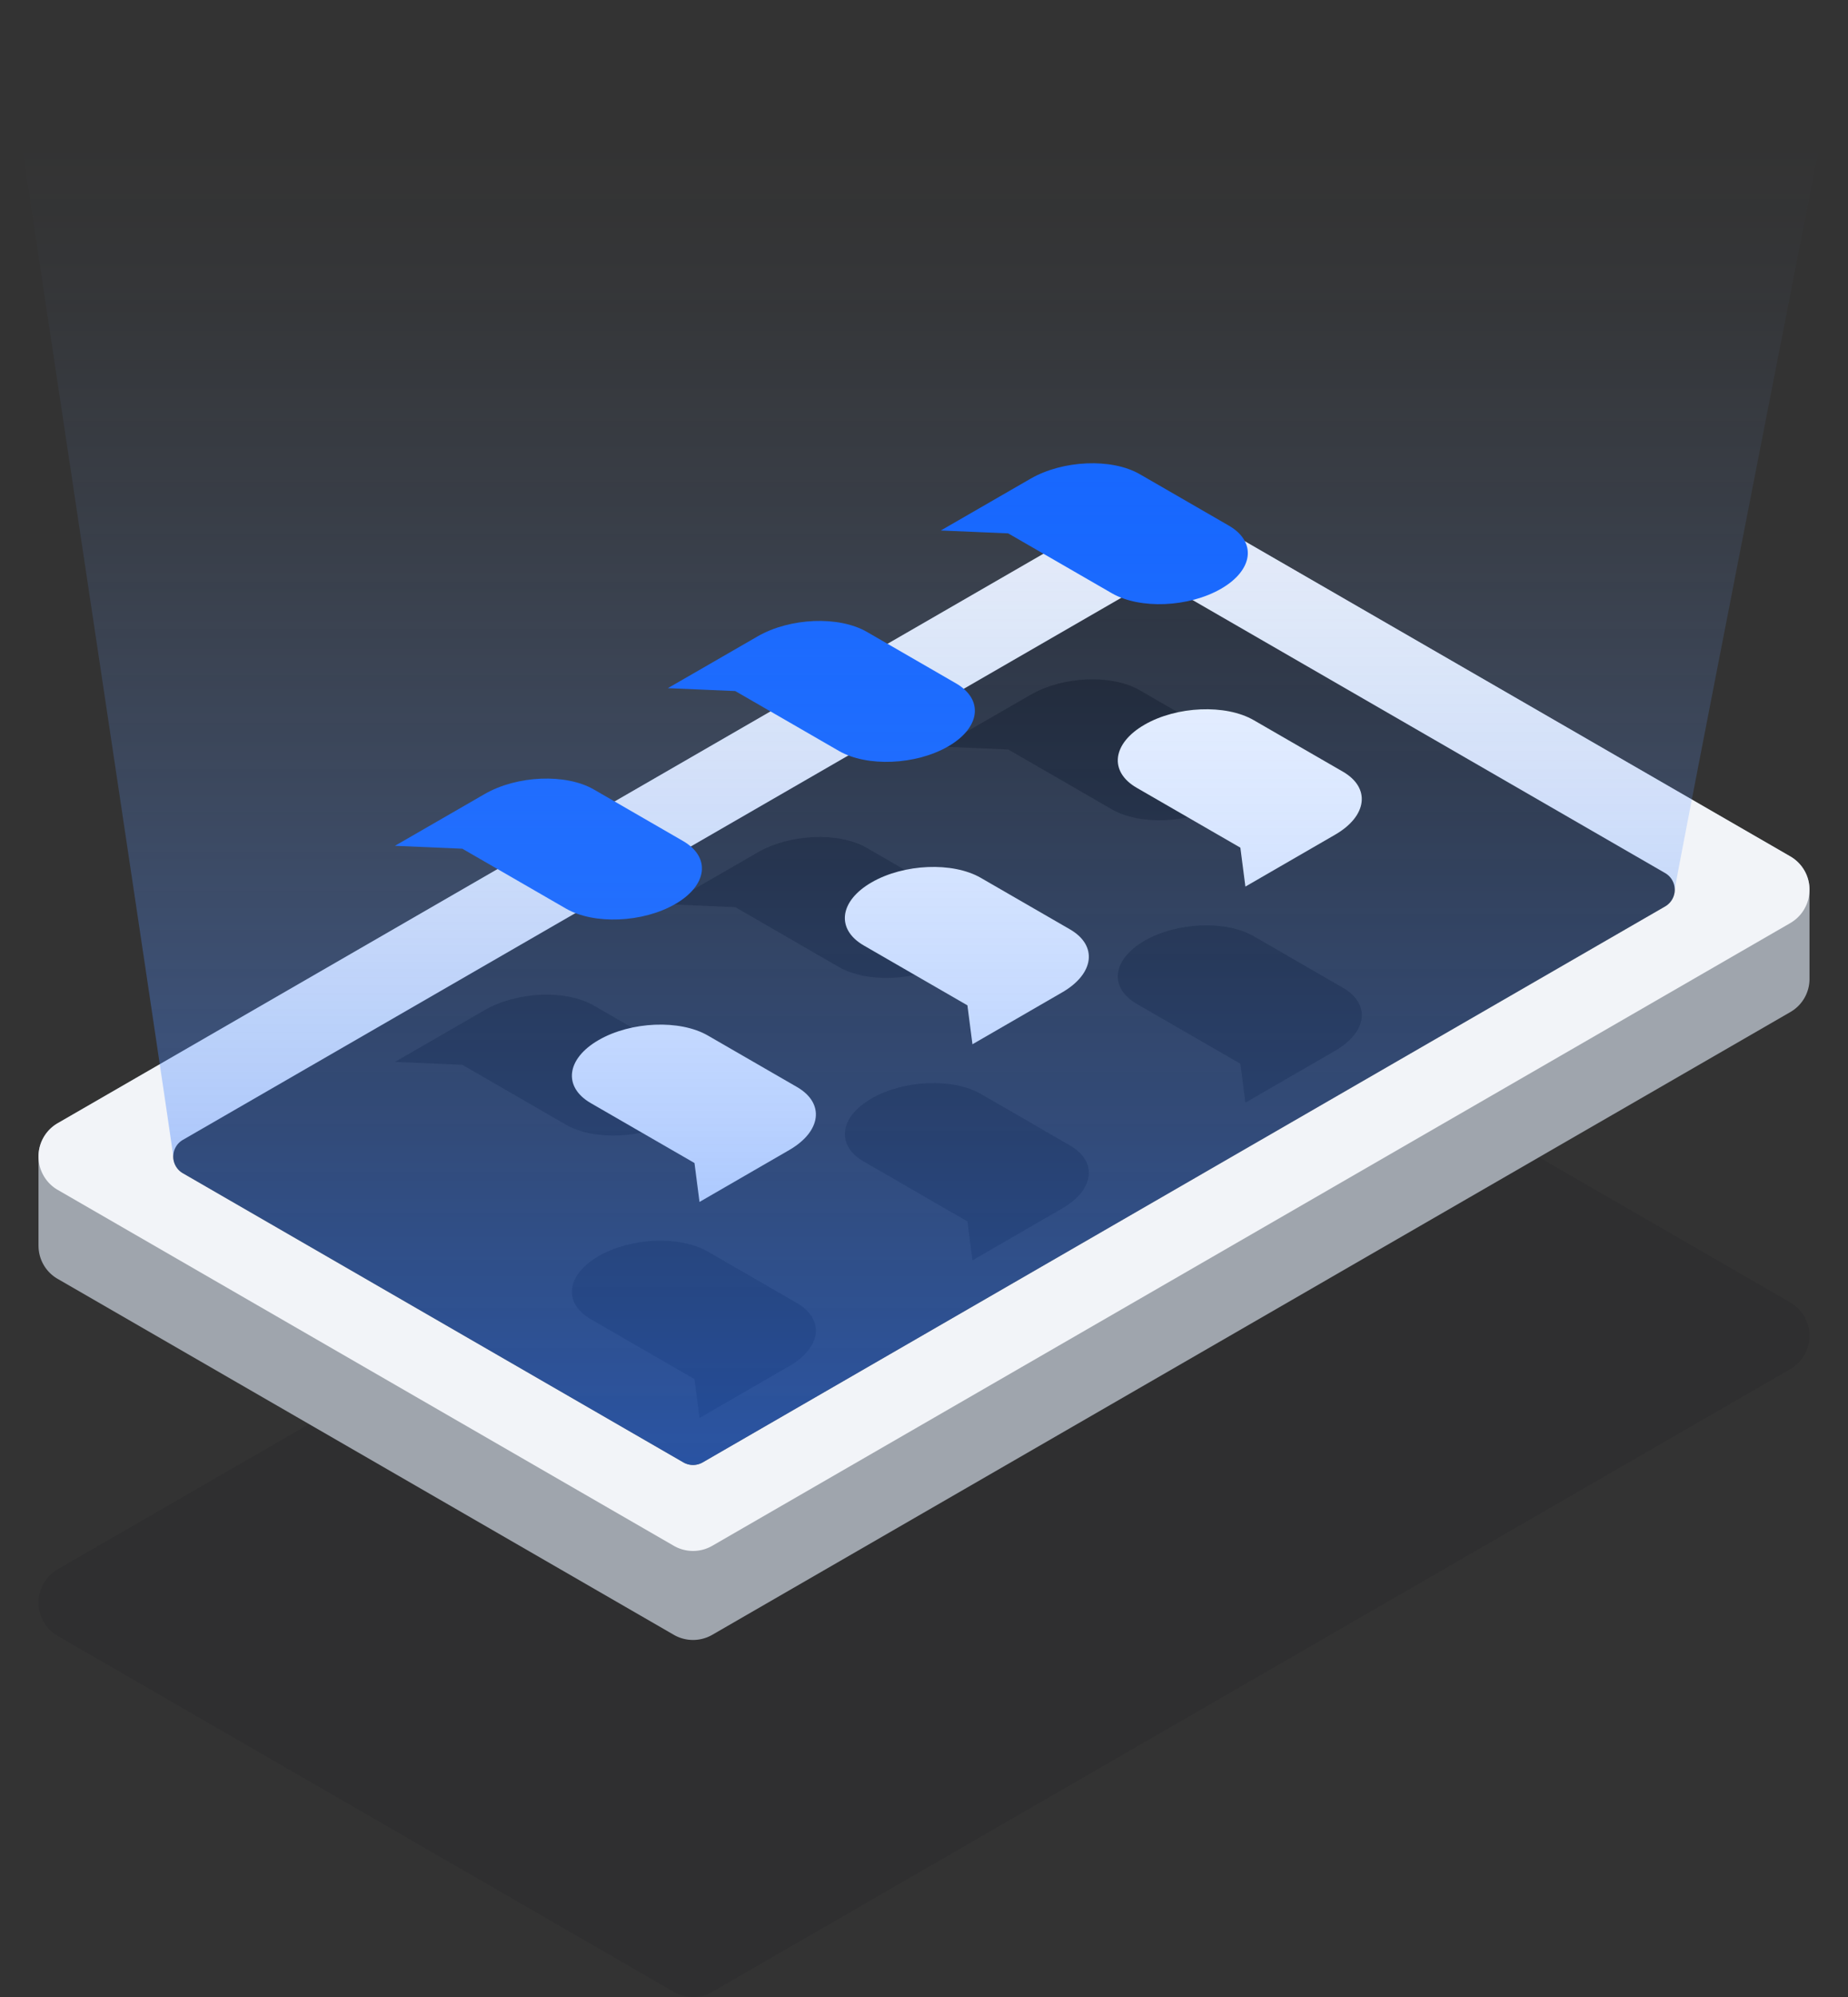 <svg xmlns="http://www.w3.org/2000/svg" xmlns:xlink="http://www.w3.org/1999/xlink" width="384" height="414.724" viewBox="0 0 384 414.724"><rect x="0" y="0" width="384" height="414.724" fill="#333333" stroke="none"/><defs><style>.a{fill:#13171a;opacity:0.12;}.b{fill:#9fa5ad;}.c{fill:#f2f4f8;}.d{fill:#262626;}.e{fill:#161616;}.f{fill:#0f62fe;}.g{fill:#fff;}.h{opacity:0.8;fill:url(#a);}</style><linearGradient id="a" x1="0.5" y1="1.237" x2="0.5" y2="0.098" gradientUnits="objectBoundingBox"><stop offset="0.001" stop-color="#0f62fe"/><stop offset="0.211" stop-color="#2c75fe" stop-opacity="0.722"/><stop offset="0.422" stop-color="#4787fe" stop-opacity="0.467"/><stop offset="0.614" stop-color="#5c96fe" stop-opacity="0.267"/><stop offset="0.78" stop-color="#6ba0fe" stop-opacity="0.122"/><stop offset="0.914" stop-color="#74a6fe" stop-opacity="0.031"/><stop offset="1" stop-color="#78a9ff" stop-opacity="0"/></linearGradient></defs><g transform="translate(-537.004 -2440.965)"><path class="a" d="M5244,2644.542l-223.993,129.315a8,8,0,0,0,0,13.856l128.006,73.907a8,8,0,0,0,8,0L5380.006,2732.3a8,8,0,0,0,0-13.856L5252,2644.542A8,8,0,0,0,5244,2644.542Z" transform="translate(-4471.002 -7.003)"/><path class="b" d="M5380.006,2625.813,5252,2551.906a8.005,8.005,0,0,0-8,0l-223.993,129.315a7.926,7.926,0,0,0-4,6.975h0v18.519h.005a7.916,7.916,0,0,0,3.995,6.848l128.006,73.907a8,8,0,0,0,8,0l223.993-129.315a7.927,7.927,0,0,0,4-6.928v-18.486A7.927,7.927,0,0,0,5380.006,2625.813Z" transform="translate(-4471.002 -7.003)"/><path class="c" d="M5244,2551.907l-223.993,129.315a8,8,0,0,0,0,13.856l128.006,73.907a8,8,0,0,0,8,0l223.993-129.315a8,8,0,0,0,0-13.857L5252,2551.907A8,8,0,0,0,5244,2551.907Z" transform="translate(-4471.002 -7.003)"/><path class="d" d="M5046.007,2691.614l104.006,60.05a4,4,0,0,0,4,0l199.993-115.458a4,4,0,0,0,0-6.928L5250,2569.227a4,4,0,0,0-4,0l-199.993,115.459A4,4,0,0,0,5046.007,2691.614Z" transform="translate(-4471.002 -7.003)"/><g transform="translate(-4471.002 -7.003)"><path class="e" d="M5263.364,2602.008l-18.523-10.694c-5.817-3.359-15.976-2.937-22.692.94l0,0v0l-18.646,10.755,14,.6,21.544,12.438c5.816,3.358,15.976,2.937,22.692-.941S5269.18,2605.366,5263.364,2602.008Z"/><path class="e" d="M5268.525,2642.4l18.523,10.694c5.816,3.358,5.087,9.224-1.63,13.1l0,0h0l-18.629,10.765-1.045-8.082-21.544-12.438c-5.816-3.358-5.087-9.224,1.63-13.1S5262.709,2639.043,5268.525,2642.4Z"/><path class="e" d="M5206.648,2634.753l-18.523-10.695c-5.816-3.358-15.976-2.936-22.692.941l0,0v0l-18.646,10.755,14,.6,21.544,12.439c5.816,3.358,15.976,2.937,22.692-.941S5212.464,2638.111,5206.648,2634.753Z"/><path class="e" d="M5211.809,2675.146l18.523,10.694c5.816,3.358,5.087,9.224-1.629,13.1l0,0h0l-18.629,10.766-1.045-8.082-21.544-12.438c-5.816-3.358-5.086-9.224,1.63-13.1S5205.993,2671.788,5211.809,2675.146Z"/><path class="e" d="M5149.932,2667.5l-18.523-10.7c-5.816-3.358-15.976-2.937-22.692.941l0,0v0l-18.646,10.755,14,.6,21.544,12.439c5.816,3.358,15.976,2.937,22.692-.941S5155.748,2670.856,5149.932,2667.5Z"/><path class="e" d="M5155.093,2707.891l18.523,10.694c5.817,3.358,5.087,9.224-1.629,13.1l0,0h0l-18.629,10.766-1.045-8.082-21.543-12.439c-5.817-3.357-5.087-9.223,1.629-13.1S5149.277,2704.533,5155.093,2707.891Z"/></g><g transform="translate(-4471.002 -7.003)"><path class="f" d="M5263.364,2557.134l-18.523-10.694c-5.817-3.359-15.976-2.937-22.692.94l0,0v0l-18.646,10.755,14,.6,21.544,12.438c5.816,3.358,15.976,2.937,22.692-.941S5269.18,2560.492,5263.364,2557.134Z"/><path class="g" d="M5268.525,2597.527l18.523,10.694c5.816,3.358,5.087,9.224-1.63,13.1l0,0h0l-18.629,10.765-1.045-8.082-21.544-12.438c-5.816-3.358-5.087-9.224,1.63-13.1S5262.709,2594.169,5268.525,2597.527Z"/><path class="f" d="M5206.648,2589.879l-18.523-10.694c-5.816-3.359-15.976-2.937-22.692.94l0,0v0l-18.646,10.755,14,.6,21.544,12.439c5.816,3.358,15.976,2.937,22.692-.941S5212.464,2593.237,5206.648,2589.879Z"/><path class="g" d="M5211.809,2630.272l18.523,10.694c5.816,3.358,5.087,9.224-1.629,13.1l0,0h0l-18.629,10.766-1.045-8.082-21.544-12.438c-5.816-3.358-5.086-9.224,1.63-13.1S5205.993,2626.914,5211.809,2630.272Z"/><path class="f" d="M5149.932,2622.624l-18.523-10.7c-5.816-3.358-15.976-2.936-22.692.941l0,0v0l-18.646,10.755,14,.6,21.544,12.439c5.816,3.358,15.976,2.937,22.692-.941S5155.748,2625.982,5149.932,2622.624Z"/><path class="g" d="M5155.093,2663.017l18.523,10.694c5.817,3.358,5.087,9.224-1.629,13.1l0,0h0l-18.629,10.766-1.045-8.082-21.543-12.438c-5.817-3.358-5.087-9.224,1.629-13.1S5149.277,2659.659,5155.093,2663.017Z"/></g><path class="h" d="M5046.007,2691.614l104.006,60.05a4,4,0,0,0,4,0l199.993-115.458a3.966,3.966,0,0,0,2-3.462c0-1.348,36-184.776,36-184.776h-384s36,238.835,36,240.182A3.961,3.961,0,0,0,5046.007,2691.614Z" transform="translate(-4471.002 -7.003)"/></g></svg>